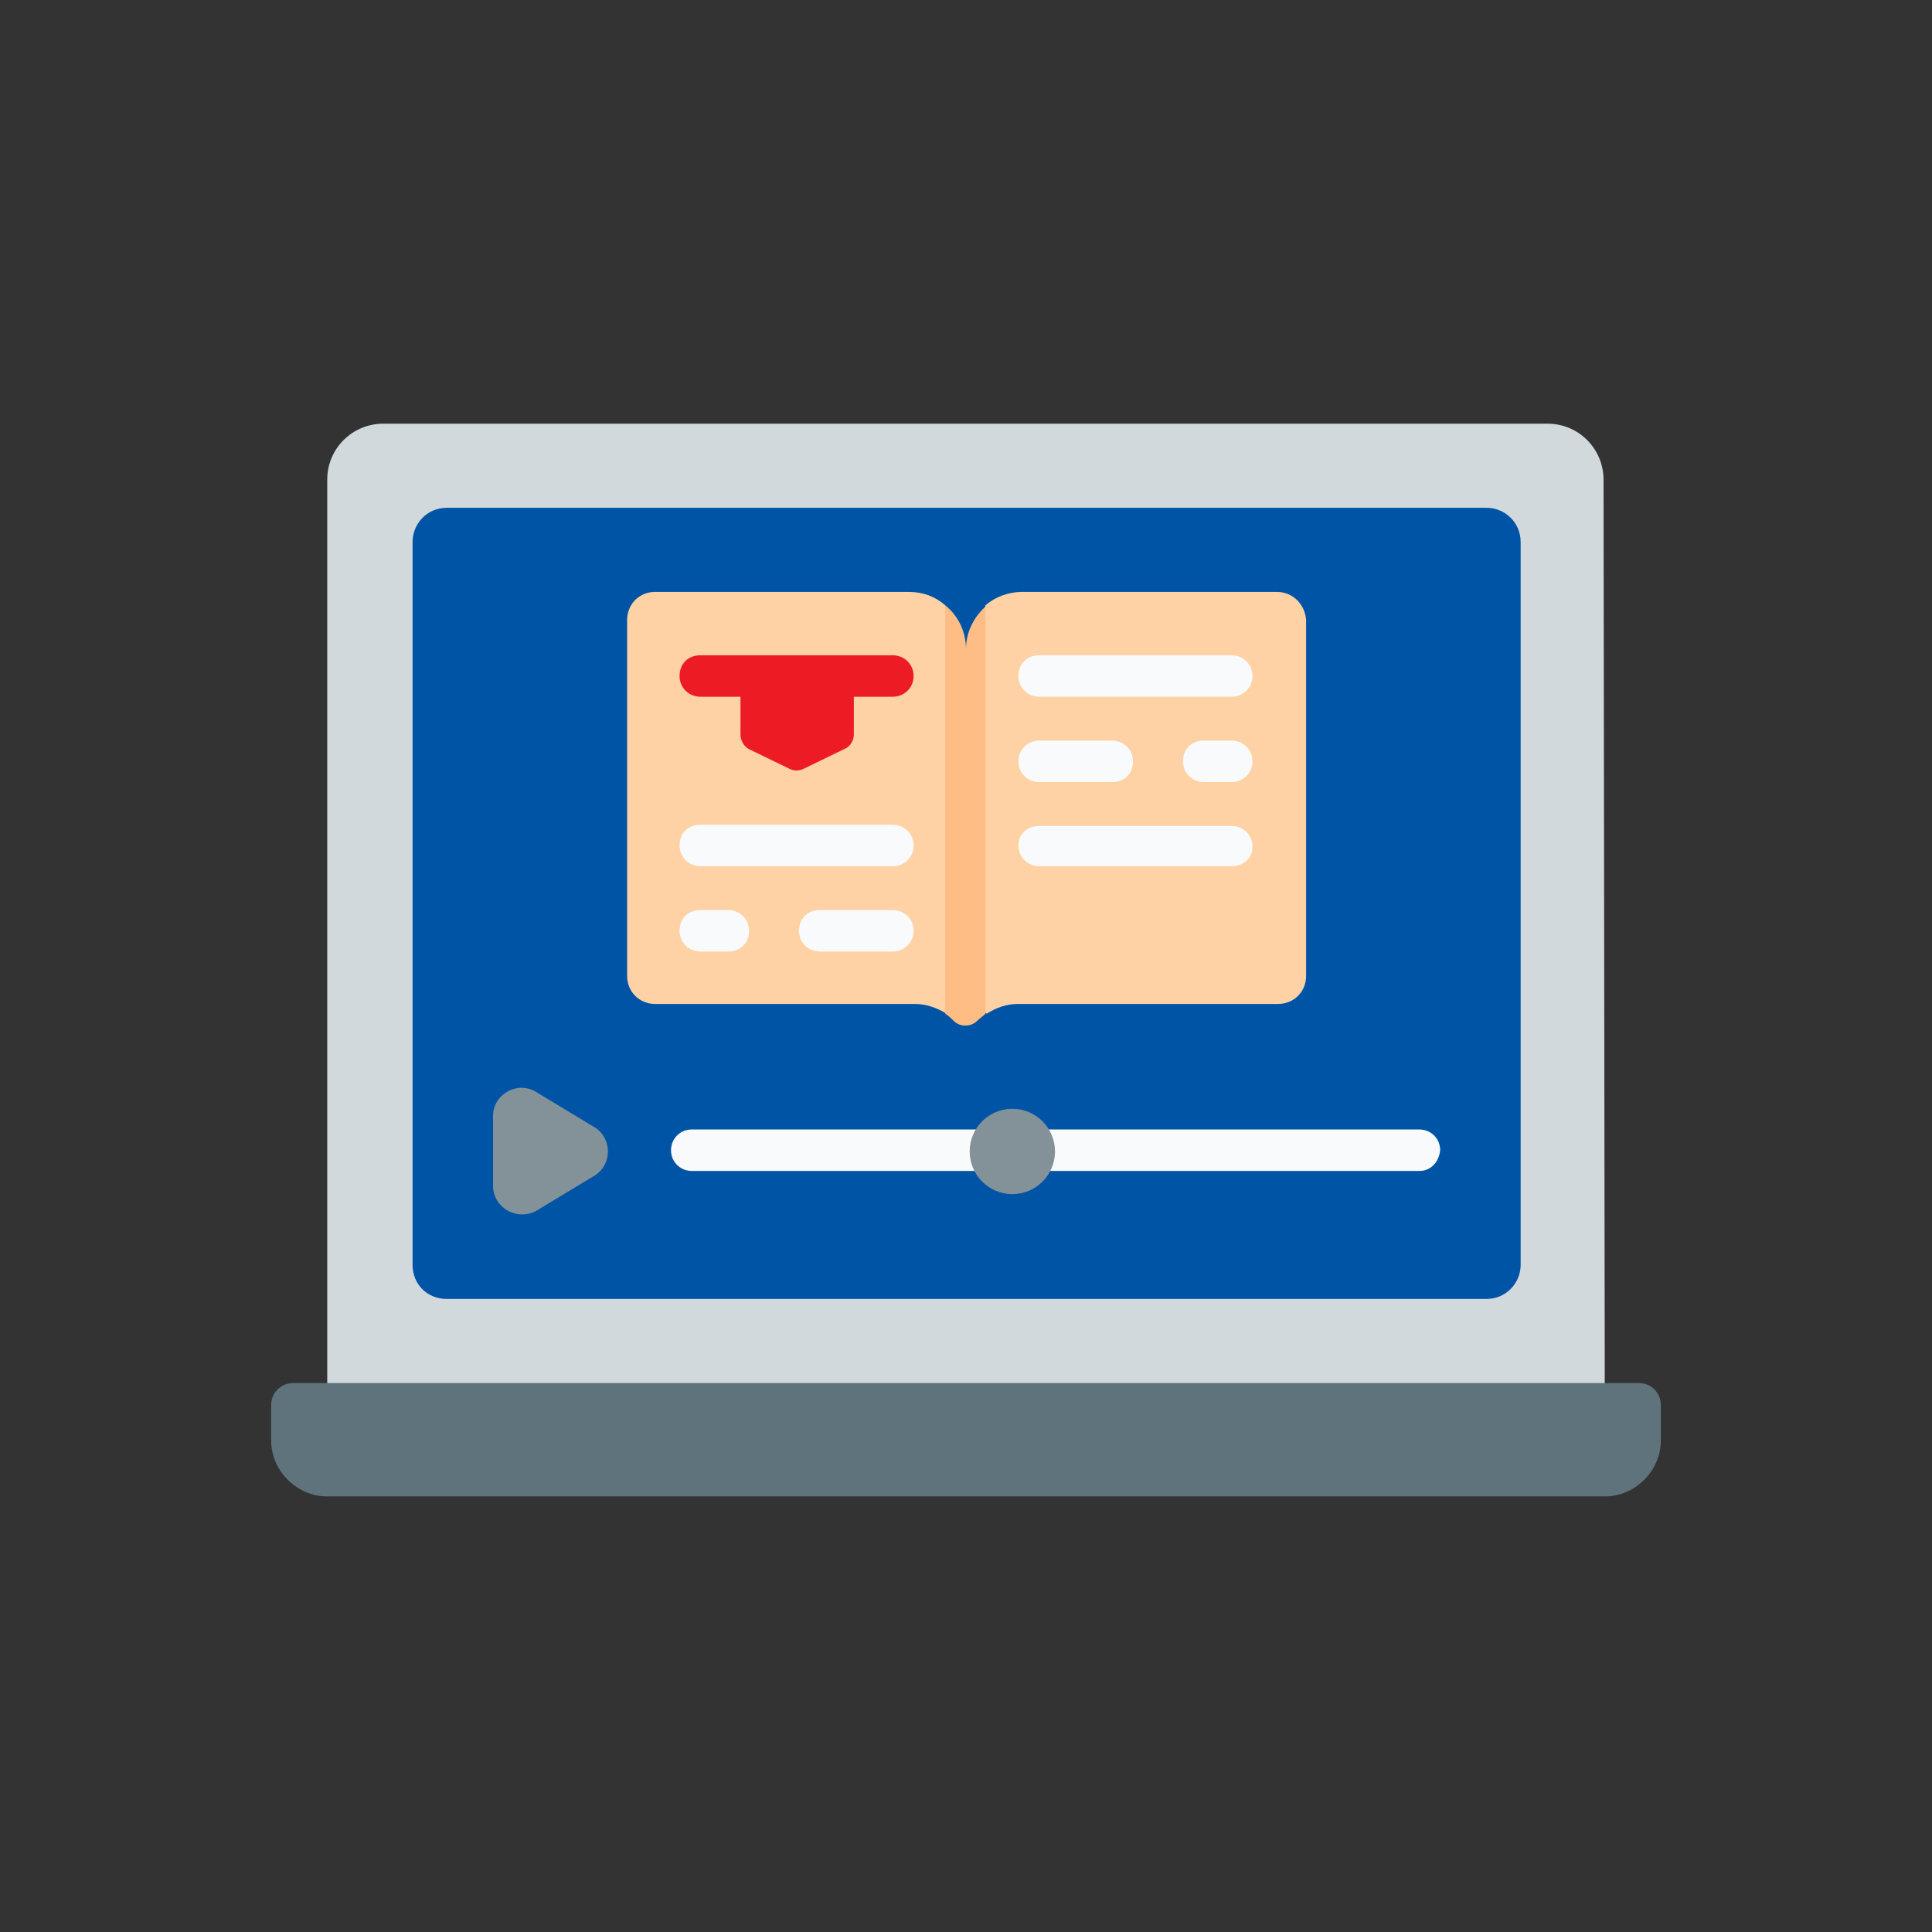 <svg width="114" height="114" viewBox="0 0 114 114" fill="none" xmlns="http://www.w3.org/2000/svg">
<rect x="0" y="0" width="114" height="114" fill="#333333" stroke="none"/>
<path d="M94.691 81.681H19.309V28.309C19.309 26.439 20.819 25 22.617 25H91.31C93.18 25 94.619 26.511 94.619 28.309L94.691 81.681Z" fill="#D2D9DC"/>
<path d="M94.691 88.298H19.309C17.511 88.298 16 86.788 16 84.989V82.903C16 82.184 16.575 81.609 17.295 81.609H96.705C97.425 81.609 98 82.184 98 82.903V84.989C98 86.788 96.49 88.298 94.691 88.298Z" fill="#5F737C"/>
<path d="M24.344 74.632V31.977C24.344 30.898 25.207 29.963 26.358 29.963H87.714C88.793 29.963 89.728 30.826 89.728 31.977V74.632C89.728 75.71 88.865 76.646 87.714 76.646H26.358C25.207 76.646 24.344 75.782 24.344 74.632Z" fill="#0054A6"/>
<path d="M75.343 34.926H69.732H60.309C59.518 34.926 58.727 35.214 58.151 35.718L57.36 39.961L56.425 37.947L55.778 35.718C55.202 35.214 54.483 34.926 53.62 34.926H38.658C37.723 34.926 37.004 35.646 37.004 36.581V57.584C37.004 58.519 37.723 59.239 38.658 59.239H53.979C54.627 59.239 55.274 59.454 55.849 59.814L57 58.807L58.223 59.814C58.799 59.454 59.374 59.239 60.093 59.239H75.414C76.35 59.239 77.069 58.519 77.069 57.584V36.581C76.997 35.646 76.278 34.926 75.343 34.926Z" fill="#FED2A4"/>
<path d="M43.693 43.342V39.961H50.383V43.342C50.383 43.702 50.167 44.061 49.807 44.205L47.434 45.356C47.146 45.5 46.858 45.5 46.571 45.356L44.197 44.205C43.909 44.061 43.693 43.702 43.693 43.342Z" fill="#ED1C24"/>
<path d="M52.685 41.112H41.321C40.673 41.112 40.098 40.609 40.098 39.889C40.098 39.17 40.601 38.666 41.321 38.666H52.685C53.333 38.666 53.908 39.17 53.908 39.889C53.908 40.609 53.333 41.112 52.685 41.112Z" fill="#ED1C24"/>
<path d="M58.223 35.718C57.504 36.365 57 37.228 57 38.307C57 37.3 56.569 36.365 55.777 35.718V59.814C55.993 59.958 56.137 60.102 56.281 60.246C56.641 60.605 57.288 60.605 57.648 60.246C57.791 60.102 58.007 59.958 58.151 59.814V35.718H58.223Z" fill="#FFBD86"/>
<path d="M42.975 56.146H41.321C40.673 56.146 40.098 55.642 40.098 54.923C40.098 54.203 40.601 53.7 41.321 53.7H42.975C43.622 53.7 44.198 54.203 44.198 54.923C44.198 55.642 43.694 56.146 42.975 56.146Z" fill="#F9FAFB"/>
<path d="M52.685 56.146H48.369C47.722 56.146 47.147 55.642 47.147 54.923C47.147 54.203 47.65 53.7 48.369 53.7H52.685C53.332 53.7 53.908 54.203 53.908 54.923C53.908 55.642 53.332 56.146 52.685 56.146Z" fill="#F9FAFB"/>
<path d="M52.685 51.111H41.321C40.673 51.111 40.098 50.607 40.098 49.888C40.098 49.169 40.601 48.665 41.321 48.665H52.685C53.333 48.665 53.908 49.169 53.908 49.888C53.908 50.607 53.333 51.111 52.685 51.111Z" fill="#F9FAFB"/>
<path d="M72.681 51.111H61.317C60.669 51.111 60.094 50.607 60.094 49.888C60.094 49.168 60.669 48.737 61.317 48.737H72.681C73.329 48.737 73.904 49.24 73.904 49.96C73.904 50.679 73.329 51.111 72.681 51.111Z" fill="#F9FAFB"/>
<path d="M72.68 46.148H71.025C70.378 46.148 69.803 45.644 69.803 44.925C69.803 44.205 70.306 43.702 71.025 43.702H72.68C73.327 43.702 73.903 44.205 73.903 44.925C73.903 45.644 73.327 46.148 72.68 46.148Z" fill="#F9FAFB"/>
<path d="M65.632 46.147H61.317C60.669 46.147 60.094 45.644 60.094 44.925C60.094 44.205 60.669 43.702 61.317 43.702H65.632C66.28 43.702 66.855 44.205 66.855 44.925C66.855 45.644 66.352 46.147 65.632 46.147Z" fill="#F9FAFB"/>
<path d="M72.681 41.112H61.317C60.669 41.112 60.094 40.609 60.094 39.89C60.094 39.17 60.597 38.667 61.317 38.667H72.681C73.329 38.667 73.904 39.17 73.904 39.89C73.904 40.609 73.329 41.112 72.681 41.112Z" fill="#F9FAFB"/>
<path d="M29.092 69.956V65.856C29.092 64.561 30.53 63.77 31.609 64.418L35.062 66.504C36.141 67.151 36.141 68.733 35.062 69.381L31.609 71.467C30.459 72.042 29.092 71.251 29.092 69.956Z" fill="#839299"/>
<path d="M83.757 69.093H60.02C59.372 69.093 58.797 68.59 58.797 67.87C58.797 67.223 59.3 66.647 60.02 66.647H83.757C84.404 66.647 84.979 67.151 84.979 67.87C84.907 68.59 84.404 69.093 83.757 69.093Z" fill="#F9FAFB"/>
<path d="M59.95 69.093H40.817C40.169 69.093 39.594 68.589 39.594 67.87C39.594 67.223 40.097 66.647 40.817 66.647H59.95C60.597 66.647 61.173 67.151 61.173 67.87C61.173 68.589 60.669 69.093 59.95 69.093Z" fill="#F9FAFB"/>
<path d="M59.734 70.46C61.125 70.46 62.252 69.332 62.252 67.942C62.252 66.552 61.125 65.425 59.734 65.425C58.344 65.425 57.217 66.552 57.217 67.942C57.217 69.332 58.344 70.46 59.734 70.46Z" fill="#839299"/>
</svg>
